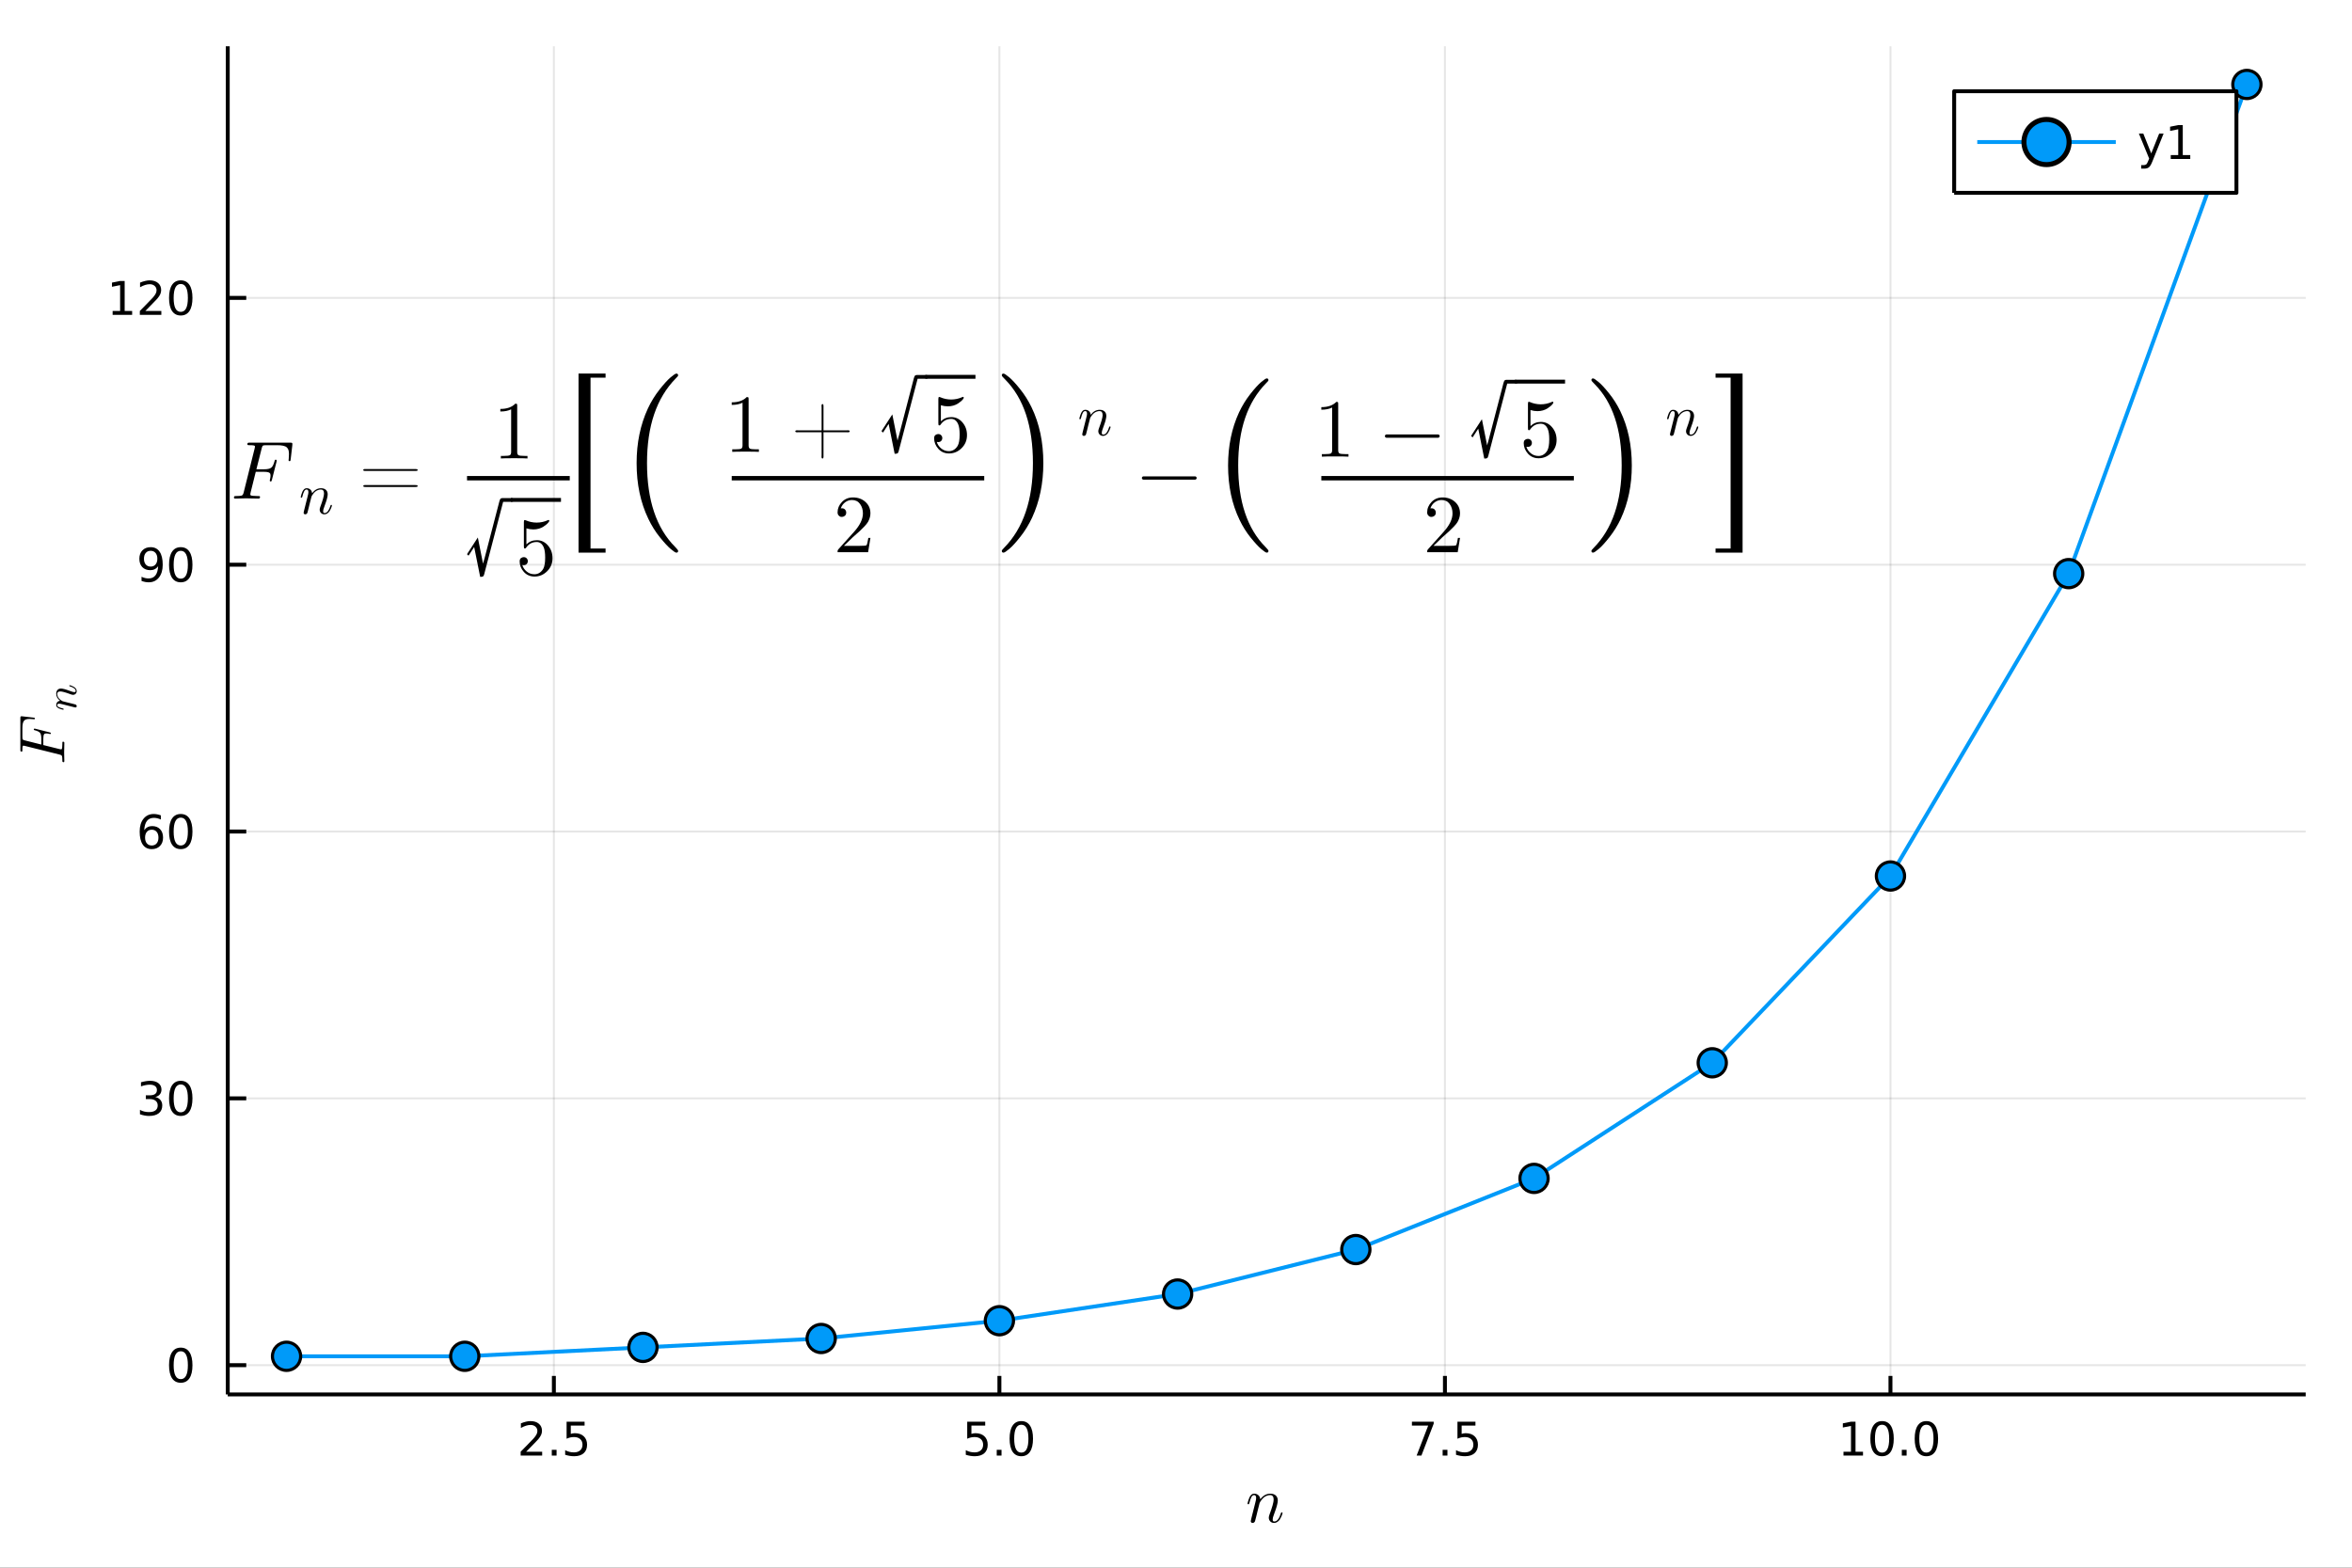 <?xml version="1.0" encoding="utf-8"?>
<svg xmlns="http://www.w3.org/2000/svg" xmlns:xlink="http://www.w3.org/1999/xlink" width="600" height="400" viewBox="0 0 2400 1600">
<rect x="0" y="0" width="2400" height="1600" fill="#333333" stroke="none"/>
<defs>
  <clipPath id="clip520">
    <rect x="0" y="0" width="2400" height="1600"/>
  </clipPath>
</defs>
<path clip-path="url(#clip520)" d="
M0 1600 L2400 1600 L2400 0 L0 0  Z
  " fill="#ffffff" fill-rule="evenodd" fill-opacity="1"/>
<defs>
  <clipPath id="clip521">
    <rect x="480" y="0" width="1681" height="1600"/>
  </clipPath>
</defs>
<defs>
  <clipPath id="clip522">
    <rect x="598" y="456" width="1756" height="793"/>
  </clipPath>
</defs>
<path clip-path="url(#clip520)" d="
M232.389 1423.18 L2352.76 1423.18 L2352.76 47.244 L232.389 47.244  Z
  " fill="#ffffff" fill-rule="evenodd" fill-opacity="1"/>
<defs>
  <clipPath id="clip523">
    <rect x="232" y="47" width="2121" height="1377"/>
  </clipPath>
</defs>
<polyline clip-path="url(#clip523)" style="stroke:#000000; stroke-linecap:butt; stroke-linejoin:round; stroke-width:2; stroke-opacity:0.1; fill:none" points="
  565.174,1423.18 565.174,47.244 
  "/>
<polyline clip-path="url(#clip523)" style="stroke:#000000; stroke-linecap:butt; stroke-linejoin:round; stroke-width:2; stroke-opacity:0.1; fill:none" points="
  1019.8,1423.18 1019.8,47.244 
  "/>
<polyline clip-path="url(#clip523)" style="stroke:#000000; stroke-linecap:butt; stroke-linejoin:round; stroke-width:2; stroke-opacity:0.1; fill:none" points="
  1474.42,1423.18 1474.42,47.244 
  "/>
<polyline clip-path="url(#clip523)" style="stroke:#000000; stroke-linecap:butt; stroke-linejoin:round; stroke-width:2; stroke-opacity:0.1; fill:none" points="
  1929.05,1423.18 1929.05,47.244 
  "/>
<polyline clip-path="url(#clip520)" style="stroke:#000000; stroke-linecap:butt; stroke-linejoin:round; stroke-width:4; stroke-opacity:1; fill:none" points="
  232.389,1423.18 2352.76,1423.18 
  "/>
<polyline clip-path="url(#clip520)" style="stroke:#000000; stroke-linecap:butt; stroke-linejoin:round; stroke-width:4; stroke-opacity:1; fill:none" points="
  565.174,1423.18 565.174,1404.28 
  "/>
<polyline clip-path="url(#clip520)" style="stroke:#000000; stroke-linecap:butt; stroke-linejoin:round; stroke-width:4; stroke-opacity:1; fill:none" points="
  1019.8,1423.18 1019.8,1404.28 
  "/>
<polyline clip-path="url(#clip520)" style="stroke:#000000; stroke-linecap:butt; stroke-linejoin:round; stroke-width:4; stroke-opacity:1; fill:none" points="
  1474.42,1423.18 1474.42,1404.28 
  "/>
<polyline clip-path="url(#clip520)" style="stroke:#000000; stroke-linecap:butt; stroke-linejoin:round; stroke-width:4; stroke-opacity:1; fill:none" points="
  1929.05,1423.18 1929.05,1404.28 
  "/>
<path clip-path="url(#clip520)" d="M536.91 1481.64 L553.23 1481.64 L553.23 1485.58 L531.285 1485.58 L531.285 1481.64 Q533.947 1478.89 538.531 1474.26 Q543.137 1469.61 544.318 1468.27 Q546.563 1465.74 547.443 1464.01 Q548.346 1462.25 548.346 1460.56 Q548.346 1457.8 546.401 1456.07 Q544.48 1454.33 541.378 1454.33 Q539.179 1454.33 536.725 1455.09 Q534.295 1455.86 531.517 1457.41 L531.517 1452.69 Q534.341 1451.55 536.795 1450.97 Q539.248 1450.39 541.285 1450.39 Q546.656 1450.39 549.85 1453.08 Q553.045 1455.77 553.045 1460.26 Q553.045 1462.39 552.234 1464.31 Q551.447 1466.2 549.341 1468.8 Q548.762 1469.47 545.66 1472.69 Q542.559 1475.88 536.91 1481.64 Z" fill="#000000" fill-rule="evenodd" fill-opacity="1" /><path clip-path="url(#clip520)" d="M563.045 1479.7 L567.929 1479.7 L567.929 1485.58 L563.045 1485.58 L563.045 1479.7 Z" fill="#000000" fill-rule="evenodd" fill-opacity="1" /><path clip-path="url(#clip520)" d="M578.16 1451.02 L596.517 1451.02 L596.517 1454.96 L582.443 1454.96 L582.443 1463.43 Q583.461 1463.08 584.48 1462.92 Q585.498 1462.73 586.517 1462.73 Q592.304 1462.73 595.683 1465.9 Q599.063 1469.08 599.063 1474.49 Q599.063 1480.07 595.591 1483.17 Q592.118 1486.25 585.799 1486.25 Q583.623 1486.25 581.355 1485.88 Q579.109 1485.51 576.702 1484.77 L576.702 1480.07 Q578.785 1481.2 581.007 1481.76 Q583.23 1482.32 585.706 1482.32 Q589.711 1482.32 592.049 1480.21 Q594.387 1478.1 594.387 1474.49 Q594.387 1470.88 592.049 1468.77 Q589.711 1466.67 585.706 1466.67 Q583.831 1466.67 581.956 1467.08 Q580.105 1467.5 578.16 1468.38 L578.16 1451.02 Z" fill="#000000" fill-rule="evenodd" fill-opacity="1" /><path clip-path="url(#clip520)" d="M986.963 1451.02 L1005.32 1451.02 L1005.32 1454.96 L991.245 1454.96 L991.245 1463.43 Q992.264 1463.08 993.282 1462.92 Q994.301 1462.73 995.319 1462.73 Q1001.11 1462.73 1004.49 1465.9 Q1007.87 1469.08 1007.87 1474.49 Q1007.87 1480.07 1004.39 1483.17 Q1000.92 1486.25 994.602 1486.25 Q992.426 1486.25 990.157 1485.88 Q987.912 1485.51 985.504 1484.77 L985.504 1480.07 Q987.588 1481.2 989.81 1481.76 Q992.032 1482.32 994.509 1482.32 Q998.514 1482.32 1000.85 1480.21 Q1003.19 1478.1 1003.19 1474.49 Q1003.19 1470.88 1000.85 1468.77 Q998.514 1466.67 994.509 1466.67 Q992.634 1466.67 990.759 1467.08 Q988.907 1467.5 986.963 1468.38 L986.963 1451.02 Z" fill="#000000" fill-rule="evenodd" fill-opacity="1" /><path clip-path="url(#clip520)" d="M1017.08 1479.7 L1021.96 1479.7 L1021.96 1485.58 L1017.08 1485.58 L1017.08 1479.7 Z" fill="#000000" fill-rule="evenodd" fill-opacity="1" /><path clip-path="url(#clip520)" d="M1042.15 1454.1 Q1038.54 1454.1 1036.71 1457.66 Q1034.9 1461.2 1034.9 1468.33 Q1034.9 1475.44 1036.71 1479.01 Q1038.54 1482.55 1042.15 1482.55 Q1045.78 1482.55 1047.59 1479.01 Q1049.42 1475.44 1049.42 1468.33 Q1049.42 1461.2 1047.59 1457.66 Q1045.78 1454.1 1042.15 1454.1 M1042.15 1450.39 Q1047.96 1450.39 1051.01 1455 Q1054.09 1459.58 1054.09 1468.33 Q1054.09 1477.06 1051.01 1481.67 Q1047.96 1486.25 1042.15 1486.25 Q1036.34 1486.25 1033.26 1481.67 Q1030.2 1477.06 1030.2 1468.33 Q1030.2 1459.58 1033.26 1455 Q1036.34 1450.39 1042.15 1450.39 Z" fill="#000000" fill-rule="evenodd" fill-opacity="1" /><path clip-path="url(#clip520)" d="M1440.74 1451.02 L1462.96 1451.02 L1462.96 1453.01 L1450.42 1485.58 L1445.53 1485.58 L1457.34 1454.96 L1440.74 1454.96 L1440.74 1451.02 Z" fill="#000000" fill-rule="evenodd" fill-opacity="1" /><path clip-path="url(#clip520)" d="M1472.08 1479.7 L1476.97 1479.7 L1476.97 1485.58 L1472.08 1485.58 L1472.08 1479.7 Z" fill="#000000" fill-rule="evenodd" fill-opacity="1" /><path clip-path="url(#clip520)" d="M1487.2 1451.02 L1505.56 1451.02 L1505.56 1454.96 L1491.48 1454.96 L1491.48 1463.43 Q1492.5 1463.08 1493.52 1462.92 Q1494.54 1462.73 1495.56 1462.73 Q1501.34 1462.73 1504.72 1465.9 Q1508.1 1469.08 1508.1 1474.49 Q1508.1 1480.07 1504.63 1483.17 Q1501.16 1486.25 1494.84 1486.25 Q1492.66 1486.25 1490.39 1485.88 Q1488.15 1485.51 1485.74 1484.77 L1485.74 1480.07 Q1487.82 1481.2 1490.05 1481.76 Q1492.27 1482.32 1494.75 1482.32 Q1498.75 1482.32 1501.09 1480.21 Q1503.43 1478.1 1503.43 1474.49 Q1503.43 1470.88 1501.09 1468.77 Q1498.75 1466.67 1494.75 1466.67 Q1492.87 1466.67 1491 1467.08 Q1489.14 1467.5 1487.2 1468.38 L1487.2 1451.02 Z" fill="#000000" fill-rule="evenodd" fill-opacity="1" /><path clip-path="url(#clip520)" d="M1881.12 1481.64 L1888.76 1481.64 L1888.76 1455.28 L1880.45 1456.95 L1880.45 1452.69 L1888.71 1451.02 L1893.39 1451.02 L1893.39 1481.64 L1901.03 1481.64 L1901.03 1485.58 L1881.12 1485.58 L1881.12 1481.64 Z" fill="#000000" fill-rule="evenodd" fill-opacity="1" /><path clip-path="url(#clip520)" d="M1920.47 1454.1 Q1916.86 1454.1 1915.03 1457.66 Q1913.22 1461.2 1913.22 1468.33 Q1913.22 1475.44 1915.03 1479.01 Q1916.86 1482.55 1920.47 1482.55 Q1924.1 1482.55 1925.91 1479.01 Q1927.74 1475.44 1927.74 1468.33 Q1927.74 1461.2 1925.91 1457.66 Q1924.1 1454.1 1920.47 1454.1 M1920.47 1450.39 Q1926.28 1450.39 1929.34 1455 Q1932.41 1459.58 1932.41 1468.33 Q1932.41 1477.06 1929.34 1481.67 Q1926.28 1486.25 1920.47 1486.25 Q1914.66 1486.25 1911.58 1481.67 Q1908.53 1477.06 1908.53 1468.33 Q1908.53 1459.58 1911.58 1455 Q1914.66 1450.39 1920.47 1450.39 Z" fill="#000000" fill-rule="evenodd" fill-opacity="1" /><path clip-path="url(#clip520)" d="M1940.63 1479.7 L1945.52 1479.7 L1945.52 1485.58 L1940.63 1485.58 L1940.63 1479.7 Z" fill="#000000" fill-rule="evenodd" fill-opacity="1" /><path clip-path="url(#clip520)" d="M1965.7 1454.1 Q1962.09 1454.1 1960.26 1457.66 Q1958.46 1461.2 1958.46 1468.33 Q1958.46 1475.44 1960.26 1479.01 Q1962.09 1482.55 1965.7 1482.55 Q1969.34 1482.55 1971.14 1479.01 Q1972.97 1475.44 1972.97 1468.33 Q1972.97 1461.2 1971.14 1457.66 Q1969.34 1454.1 1965.7 1454.1 M1965.7 1450.39 Q1971.51 1450.39 1974.57 1455 Q1977.65 1459.58 1977.65 1468.33 Q1977.65 1477.06 1974.57 1481.67 Q1971.51 1486.25 1965.7 1486.25 Q1959.89 1486.25 1956.81 1481.67 Q1953.76 1477.06 1953.76 1468.33 Q1953.76 1459.58 1956.81 1455 Q1959.89 1450.39 1965.7 1450.39 Z" fill="#000000" fill-rule="evenodd" fill-opacity="1" /><path clip-path="url(#clip520)" d="M1308.74 1544.17 Q1308.74 1544.42 1308.45 1545.42 Q1308.16 1546.42 1307.45 1547.97 Q1306.77 1549.51 1305.84 1550.93 Q1304.9 1552.31 1303.36 1553.34 Q1301.84 1554.34 1300.1 1554.34 Q1297.79 1554.34 1296.24 1552.8 Q1294.69 1551.25 1294.69 1548.93 Q1294.69 1547.64 1295.37 1545.87 Q1299.65 1534.44 1299.65 1530.51 Q1299.65 1525.91 1296.08 1525.91 Q1294.31 1525.91 1292.63 1526.58 Q1290.99 1527.23 1289.86 1528.13 Q1288.74 1529.03 1287.71 1530.29 Q1286.71 1531.51 1286.19 1532.35 Q1285.71 1533.15 1285.32 1533.96 L1284.48 1537.24 Q1284.29 1538.14 1283.36 1541.65 L1281.91 1547.61 Q1280.88 1552.06 1280.65 1552.47 Q1280.33 1553.38 1279.62 1553.86 Q1278.91 1554.34 1278.2 1554.34 Q1277.4 1554.34 1276.85 1553.86 Q1276.3 1553.38 1276.3 1552.54 Q1276.3 1552.41 1276.4 1551.93 Q1276.5 1551.44 1276.66 1550.77 Q1276.82 1550.09 1276.88 1549.71 L1280.72 1534.47 Q1281.42 1531.7 1281.59 1530.83 Q1281.78 1529.93 1281.78 1528.93 Q1281.78 1525.91 1279.72 1525.91 Q1278.04 1525.91 1276.95 1527.9 Q1275.85 1529.9 1274.92 1533.76 Q1274.63 1534.83 1274.44 1535.05 Q1274.28 1535.28 1273.79 1535.28 Q1272.99 1535.24 1272.99 1534.6 Q1272.99 1534.44 1273.24 1533.38 Q1273.5 1532.31 1273.99 1530.8 Q1274.5 1529.25 1274.98 1528.22 Q1275.4 1527.45 1275.63 1527.1 Q1275.89 1526.71 1276.5 1525.97 Q1277.14 1525.2 1277.98 1524.84 Q1278.85 1524.46 1279.91 1524.46 Q1282.29 1524.46 1284.03 1526 Q1285.77 1527.52 1286 1530.19 Q1290.28 1524.46 1296.27 1524.46 Q1299.81 1524.46 1301.84 1526.32 Q1303.87 1528.19 1303.87 1531.51 Q1303.87 1532.28 1303.71 1533.28 Q1303.58 1534.25 1303.26 1535.47 Q1302.97 1536.69 1302.71 1537.63 Q1302.46 1538.56 1301.94 1540.08 Q1301.42 1541.56 1301.2 1542.2 Q1300.97 1542.85 1300.43 1544.36 Q1299.91 1545.84 1299.85 1546 Q1298.66 1549 1298.66 1550.7 Q1298.66 1551.83 1299.01 1552.35 Q1299.4 1552.86 1300.23 1552.86 Q1302.49 1552.86 1304.16 1550.64 Q1305.87 1548.38 1306.96 1544.71 Q1307.22 1543.91 1307.35 1543.71 Q1307.51 1543.52 1307.96 1543.52 Q1308.74 1543.52 1308.74 1544.17 Z" fill="#000000" fill-rule="evenodd" fill-opacity="1" /><polyline clip-path="url(#clip523)" style="stroke:#000000; stroke-linecap:butt; stroke-linejoin:round; stroke-width:2; stroke-opacity:0.1; fill:none" points="
  232.389,1393.32 2352.76,1393.32 
  "/>
<polyline clip-path="url(#clip523)" style="stroke:#000000; stroke-linecap:butt; stroke-linejoin:round; stroke-width:2; stroke-opacity:0.1; fill:none" points="
  232.389,1121 2352.76,1121 
  "/>
<polyline clip-path="url(#clip523)" style="stroke:#000000; stroke-linecap:butt; stroke-linejoin:round; stroke-width:2; stroke-opacity:0.1; fill:none" points="
  232.389,848.678 2352.76,848.678 
  "/>
<polyline clip-path="url(#clip523)" style="stroke:#000000; stroke-linecap:butt; stroke-linejoin:round; stroke-width:2; stroke-opacity:0.1; fill:none" points="
  232.389,576.359 2352.76,576.359 
  "/>
<polyline clip-path="url(#clip523)" style="stroke:#000000; stroke-linecap:butt; stroke-linejoin:round; stroke-width:2; stroke-opacity:0.1; fill:none" points="
  232.389,304.041 2352.76,304.041 
  "/>
<polyline clip-path="url(#clip520)" style="stroke:#000000; stroke-linecap:butt; stroke-linejoin:round; stroke-width:4; stroke-opacity:1; fill:none" points="
  232.389,1423.18 232.389,47.244 
  "/>
<polyline clip-path="url(#clip520)" style="stroke:#000000; stroke-linecap:butt; stroke-linejoin:round; stroke-width:4; stroke-opacity:1; fill:none" points="
  232.389,1393.32 251.287,1393.32 
  "/>
<polyline clip-path="url(#clip520)" style="stroke:#000000; stroke-linecap:butt; stroke-linejoin:round; stroke-width:4; stroke-opacity:1; fill:none" points="
  232.389,1121 251.287,1121 
  "/>
<polyline clip-path="url(#clip520)" style="stroke:#000000; stroke-linecap:butt; stroke-linejoin:round; stroke-width:4; stroke-opacity:1; fill:none" points="
  232.389,848.678 251.287,848.678 
  "/>
<polyline clip-path="url(#clip520)" style="stroke:#000000; stroke-linecap:butt; stroke-linejoin:round; stroke-width:4; stroke-opacity:1; fill:none" points="
  232.389,576.359 251.287,576.359 
  "/>
<polyline clip-path="url(#clip520)" style="stroke:#000000; stroke-linecap:butt; stroke-linejoin:round; stroke-width:4; stroke-opacity:1; fill:none" points="
  232.389,304.041 251.287,304.041 
  "/>
<path clip-path="url(#clip520)" d="M184.445 1379.11 Q180.834 1379.11 179.005 1382.68 Q177.2 1386.22 177.2 1393.35 Q177.2 1400.46 179.005 1404.02 Q180.834 1407.56 184.445 1407.56 Q188.079 1407.56 189.885 1404.02 Q191.713 1400.46 191.713 1393.35 Q191.713 1386.22 189.885 1382.68 Q188.079 1379.11 184.445 1379.11 M184.445 1375.41 Q190.255 1375.41 193.311 1380.02 Q196.389 1384.6 196.389 1393.35 Q196.389 1402.08 193.311 1406.68 Q190.255 1411.27 184.445 1411.27 Q178.635 1411.27 175.556 1406.68 Q172.501 1402.08 172.501 1393.35 Q172.501 1384.6 175.556 1380.02 Q178.635 1375.41 184.445 1375.41 Z" fill="#000000" fill-rule="evenodd" fill-opacity="1" /><path clip-path="url(#clip520)" d="M158.45 1119.64 Q161.806 1120.36 163.681 1122.63 Q165.579 1124.9 165.579 1128.23 Q165.579 1133.35 162.061 1136.15 Q158.542 1138.95 152.061 1138.95 Q149.885 1138.95 147.57 1138.51 Q145.279 1138.09 142.825 1137.24 L142.825 1132.72 Q144.769 1133.86 147.084 1134.43 Q149.399 1135.01 151.922 1135.01 Q156.32 1135.01 158.612 1133.28 Q160.927 1131.54 160.927 1128.23 Q160.927 1125.18 158.774 1123.46 Q156.644 1121.73 152.825 1121.73 L148.797 1121.73 L148.797 1117.88 L153.01 1117.88 Q156.459 1117.88 158.288 1116.52 Q160.116 1115.13 160.116 1112.54 Q160.116 1109.87 158.218 1108.46 Q156.343 1107.03 152.825 1107.03 Q150.903 1107.03 148.704 1107.44 Q146.505 1107.86 143.866 1108.74 L143.866 1104.57 Q146.529 1103.83 148.843 1103.46 Q151.181 1103.09 153.241 1103.09 Q158.565 1103.09 161.667 1105.52 Q164.769 1107.93 164.769 1112.05 Q164.769 1114.92 163.126 1116.91 Q161.482 1118.88 158.45 1119.64 Z" fill="#000000" fill-rule="evenodd" fill-opacity="1" /><path clip-path="url(#clip520)" d="M184.445 1106.8 Q180.834 1106.8 179.005 1110.36 Q177.2 1113.9 177.2 1121.03 Q177.2 1128.14 179.005 1131.7 Q180.834 1135.24 184.445 1135.24 Q188.079 1135.24 189.885 1131.7 Q191.713 1128.14 191.713 1121.03 Q191.713 1113.9 189.885 1110.36 Q188.079 1106.8 184.445 1106.8 M184.445 1103.09 Q190.255 1103.09 193.311 1107.7 Q196.389 1112.28 196.389 1121.03 Q196.389 1129.76 193.311 1134.36 Q190.255 1138.95 184.445 1138.95 Q178.635 1138.95 175.556 1134.36 Q172.501 1129.76 172.501 1121.03 Q172.501 1112.28 175.556 1107.7 Q178.635 1103.09 184.445 1103.09 Z" fill="#000000" fill-rule="evenodd" fill-opacity="1" /><path clip-path="url(#clip520)" d="M154.862 846.815 Q151.714 846.815 149.862 848.967 Q148.033 851.12 148.033 854.87 Q148.033 858.597 149.862 860.773 Q151.714 862.926 154.862 862.926 Q158.01 862.926 159.839 860.773 Q161.69 858.597 161.69 854.87 Q161.69 851.12 159.839 848.967 Q158.01 846.815 154.862 846.815 M164.144 832.162 L164.144 836.421 Q162.385 835.588 160.579 835.148 Q158.797 834.708 157.038 834.708 Q152.408 834.708 149.954 837.833 Q147.524 840.958 147.177 847.278 Q148.542 845.264 150.603 844.199 Q152.663 843.111 155.14 843.111 Q160.348 843.111 163.357 846.282 Q166.39 849.43 166.39 854.87 Q166.39 860.194 163.241 863.412 Q160.093 866.629 154.862 866.629 Q148.866 866.629 145.695 862.046 Q142.524 857.44 142.524 848.713 Q142.524 840.518 146.413 835.657 Q150.302 830.773 156.853 830.773 Q158.612 830.773 160.394 831.12 Q162.2 831.468 164.144 832.162 Z" fill="#000000" fill-rule="evenodd" fill-opacity="1" /><path clip-path="url(#clip520)" d="M184.445 834.477 Q180.834 834.477 179.005 838.042 Q177.2 841.583 177.2 848.713 Q177.2 855.819 179.005 859.384 Q180.834 862.926 184.445 862.926 Q188.079 862.926 189.885 859.384 Q191.713 855.819 191.713 848.713 Q191.713 841.583 189.885 838.042 Q188.079 834.477 184.445 834.477 M184.445 830.773 Q190.255 830.773 193.311 835.38 Q196.389 839.963 196.389 848.713 Q196.389 857.44 193.311 862.046 Q190.255 866.629 184.445 866.629 Q178.635 866.629 175.556 862.046 Q172.501 857.44 172.501 848.713 Q172.501 839.963 175.556 835.38 Q178.635 830.773 184.445 830.773 Z" fill="#000000" fill-rule="evenodd" fill-opacity="1" /><path clip-path="url(#clip520)" d="M144.422 592.922 L144.422 588.663 Q146.181 589.496 147.987 589.936 Q149.792 590.376 151.528 590.376 Q156.158 590.376 158.589 587.274 Q161.042 584.149 161.39 577.806 Q160.047 579.797 157.987 580.862 Q155.927 581.926 153.427 581.926 Q148.241 581.926 145.209 578.801 Q142.2 575.653 142.2 570.214 Q142.2 564.89 145.348 561.672 Q148.496 558.454 153.728 558.454 Q159.723 558.454 162.871 563.061 Q166.042 567.644 166.042 576.394 Q166.042 584.565 162.153 589.45 Q158.288 594.311 151.737 594.311 Q149.978 594.311 148.172 593.963 Q146.366 593.616 144.422 592.922 M153.728 578.269 Q156.876 578.269 158.704 576.116 Q160.556 573.964 160.556 570.214 Q160.556 566.487 158.704 564.334 Q156.876 562.158 153.728 562.158 Q150.579 562.158 148.728 564.334 Q146.899 566.487 146.899 570.214 Q146.899 573.964 148.728 576.116 Q150.579 578.269 153.728 578.269 Z" fill="#000000" fill-rule="evenodd" fill-opacity="1" /><path clip-path="url(#clip520)" d="M184.445 562.158 Q180.834 562.158 179.005 565.723 Q177.2 569.265 177.2 576.394 Q177.2 583.501 179.005 587.065 Q180.834 590.607 184.445 590.607 Q188.079 590.607 189.885 587.065 Q191.713 583.501 191.713 576.394 Q191.713 569.265 189.885 565.723 Q188.079 562.158 184.445 562.158 M184.445 558.454 Q190.255 558.454 193.311 563.061 Q196.389 567.644 196.389 576.394 Q196.389 585.121 193.311 589.727 Q190.255 594.311 184.445 594.311 Q178.635 594.311 175.556 589.727 Q172.501 585.121 172.501 576.394 Q172.501 567.644 175.556 563.061 Q178.635 558.454 184.445 558.454 Z" fill="#000000" fill-rule="evenodd" fill-opacity="1" /><path clip-path="url(#clip520)" d="M114.931 317.385 L122.57 317.385 L122.57 291.02 L114.26 292.687 L114.26 288.427 L122.524 286.761 L127.2 286.761 L127.2 317.385 L134.839 317.385 L134.839 321.321 L114.931 321.321 L114.931 317.385 Z" fill="#000000" fill-rule="evenodd" fill-opacity="1" /><path clip-path="url(#clip520)" d="M148.311 317.385 L164.63 317.385 L164.63 321.321 L142.686 321.321 L142.686 317.385 Q145.348 314.631 149.931 310.001 Q154.538 305.349 155.718 304.006 Q157.964 301.483 158.843 299.747 Q159.746 297.987 159.746 296.298 Q159.746 293.543 157.802 291.807 Q155.88 290.071 152.778 290.071 Q150.579 290.071 148.126 290.835 Q145.695 291.599 142.917 293.15 L142.917 288.427 Q145.741 287.293 148.195 286.714 Q150.649 286.136 152.686 286.136 Q158.056 286.136 161.251 288.821 Q164.445 291.506 164.445 295.997 Q164.445 298.126 163.635 300.048 Q162.848 301.946 160.741 304.538 Q160.163 305.21 157.061 308.427 Q153.959 311.622 148.311 317.385 Z" fill="#000000" fill-rule="evenodd" fill-opacity="1" /><path clip-path="url(#clip520)" d="M184.445 289.839 Q180.834 289.839 179.005 293.404 Q177.2 296.946 177.2 304.075 Q177.2 311.182 179.005 314.747 Q180.834 318.288 184.445 318.288 Q188.079 318.288 189.885 314.747 Q191.713 311.182 191.713 304.075 Q191.713 296.946 189.885 293.404 Q188.079 289.839 184.445 289.839 M184.445 286.136 Q190.255 286.136 193.311 290.742 Q196.389 295.325 196.389 304.075 Q196.389 312.802 193.311 317.409 Q190.255 321.992 184.445 321.992 Q178.635 321.992 175.556 317.409 Q172.501 312.802 172.501 304.075 Q172.501 295.325 175.556 290.742 Q178.635 286.136 184.445 286.136 Z" fill="#000000" fill-rule="evenodd" fill-opacity="1" /><path clip-path="url(#clip520)" d="M22.587 731.067 L33.988 732.387 Q35.018 732.484 35.34 732.645 Q35.63 732.806 35.63 733.321 Q35.63 734.094 34.857 734.094 Q34.535 734.094 33.666 733.965 Q31.894 733.772 30.091 733.772 Q28.062 733.772 26.806 734.159 Q25.518 734.513 24.584 735.543 Q23.65 736.574 23.263 738.474 Q22.845 740.374 22.845 743.402 L22.845 752.097 Q22.845 754.223 23.231 754.738 Q23.617 755.221 25.421 755.672 L42.168 759.891 L42.168 753.901 Q42.168 749.714 40.944 748.072 Q39.72 746.429 35.824 745.398 Q35.212 745.237 34.986 745.173 Q34.728 745.076 34.6 744.915 Q34.439 744.722 34.439 744.4 Q34.439 744.11 34.632 743.917 Q34.793 743.724 34.986 743.659 L35.179 743.595 Q35.501 743.595 36.242 743.788 L50.542 747.427 Q51.508 747.685 51.733 747.846 Q51.926 747.975 51.926 748.426 Q51.926 748.748 51.701 748.973 Q51.475 749.199 51.121 749.199 Q50.735 749.134 50.413 749.005 Q48.448 748.555 47.192 748.555 Q46.387 748.555 45.904 748.716 Q45.421 748.877 45.002 749.424 Q44.584 749.972 44.39 751.099 Q44.197 752.226 44.197 754.03 L44.197 760.406 L60.622 764.497 L62.136 764.786 Q62.812 764.786 63.07 764.432 Q63.327 764.046 63.456 762.661 Q63.617 760.6 63.617 759.247 Q63.617 757.572 63.682 757.379 Q63.875 756.993 64.39 756.993 Q64.97 756.993 65.292 757.25 Q65.582 757.508 65.614 757.733 Q65.646 757.959 65.646 758.377 L65.453 768.2 L65.646 776.896 Q65.646 777.894 64.841 777.894 Q64.229 777.894 63.971 777.637 Q63.682 777.379 63.649 777.089 Q63.617 776.799 63.617 776.058 Q63.617 774.448 63.52 773.482 Q63.424 772.516 63.295 771.904 Q63.134 771.26 62.683 770.938 Q62.232 770.583 61.846 770.422 Q61.427 770.261 60.493 770.036 L25.614 761.34 Q24.423 761.018 24.036 761.018 Q23.617 761.018 23.36 761.308 Q23.102 761.566 23.006 762.274 Q22.877 762.983 22.877 763.563 Q22.845 764.11 22.845 765.302 Q22.845 766.075 22.812 766.397 Q22.78 766.687 22.619 766.912 Q22.458 767.137 22.104 767.137 Q21.202 767.137 21.009 766.751 Q20.783 766.332 20.783 765.173 L20.783 732.838 Q20.783 731.55 21.073 731.26 Q21.331 730.938 22.587 731.067 Z" fill="#000000" fill-rule="evenodd" fill-opacity="1" /><path clip-path="url(#clip520)" d="M71.168 699.33 Q71.349 699.33 72.047 699.533 Q72.746 699.736 73.828 700.232 Q74.91 700.705 75.903 701.359 Q76.872 702.013 77.593 703.095 Q78.292 704.155 78.292 705.372 Q78.292 706.995 77.21 708.077 Q76.128 709.159 74.505 709.159 Q73.603 709.159 72.363 708.686 Q64.36 705.688 61.609 705.688 Q58.386 705.688 58.386 708.19 Q58.386 709.43 58.859 710.602 Q59.31 711.752 59.941 712.541 Q60.572 713.33 61.452 714.052 Q62.308 714.75 62.895 715.111 Q63.458 715.449 64.022 715.72 L66.321 716.306 Q66.953 716.441 69.41 717.095 L73.58 718.109 Q76.692 718.831 76.985 718.989 Q77.616 719.214 77.954 719.71 Q78.292 720.206 78.292 720.702 Q78.292 721.266 77.954 721.649 Q77.616 722.032 77.03 722.032 Q76.939 722.032 76.601 721.964 Q76.263 721.897 75.79 721.784 Q75.316 721.671 75.046 721.626 L64.382 718.944 Q62.444 718.448 61.835 718.335 Q61.204 718.2 60.505 718.2 Q58.386 718.2 58.386 719.642 Q58.386 720.815 59.783 721.581 Q61.181 722.348 63.886 723.002 Q64.63 723.204 64.788 723.34 Q64.946 723.452 64.946 723.791 Q64.924 724.354 64.473 724.354 Q64.36 724.354 63.616 724.174 Q62.872 723.993 61.812 723.655 Q60.73 723.295 60.009 722.956 Q59.468 722.663 59.22 722.506 Q58.949 722.325 58.431 721.897 Q57.89 721.446 57.642 720.86 Q57.371 720.251 57.371 719.507 Q57.371 717.839 58.453 716.622 Q59.513 715.404 61.384 715.246 Q57.371 712.248 57.371 708.055 Q57.371 705.575 58.679 704.155 Q59.986 702.734 62.308 702.734 Q62.849 702.734 63.548 702.847 Q64.225 702.937 65.081 703.163 Q65.938 703.366 66.592 703.546 Q67.246 703.726 68.305 704.087 Q69.342 704.448 69.793 704.606 Q70.244 704.763 71.303 705.147 Q72.341 705.507 72.453 705.552 Q74.55 706.387 75.745 706.387 Q76.534 706.387 76.894 706.139 Q77.255 705.868 77.255 705.282 Q77.255 703.704 75.7 702.531 Q74.121 701.337 71.552 700.57 Q70.988 700.39 70.853 700.3 Q70.717 700.187 70.717 699.871 Q70.717 699.33 71.168 699.33 Z" fill="#000000" fill-rule="evenodd" fill-opacity="1" /><polyline clip-path="url(#clip523)" style="stroke:#009af9; stroke-linecap:butt; stroke-linejoin:round; stroke-width:4; stroke-opacity:1; fill:none" points="
  292.4,1384.24 474.249,1384.24 656.099,1375.16 837.949,1366.08 1019.8,1347.93 1201.65,1320.7 1383.5,1275.31 1565.35,1202.69 1747.2,1084.69 1929.05,894.065 
  2110.9,585.437 2292.75,86.186 
  "/>
<circle clip-path="url(#clip523)" cx="292.4" cy="1384.24" r="14.4" fill="#009af9" fill-rule="evenodd" fill-opacity="1" stroke="#000000" stroke-opacity="1" stroke-width="3.2"/>
<circle clip-path="url(#clip523)" cx="474.249" cy="1384.24" r="14.4" fill="#009af9" fill-rule="evenodd" fill-opacity="1" stroke="#000000" stroke-opacity="1" stroke-width="3.2"/>
<circle clip-path="url(#clip523)" cx="656.099" cy="1375.16" r="14.4" fill="#009af9" fill-rule="evenodd" fill-opacity="1" stroke="#000000" stroke-opacity="1" stroke-width="3.2"/>
<circle clip-path="url(#clip523)" cx="837.949" cy="1366.08" r="14.4" fill="#009af9" fill-rule="evenodd" fill-opacity="1" stroke="#000000" stroke-opacity="1" stroke-width="3.2"/>
<circle clip-path="url(#clip523)" cx="1019.8" cy="1347.93" r="14.4" fill="#009af9" fill-rule="evenodd" fill-opacity="1" stroke="#000000" stroke-opacity="1" stroke-width="3.2"/>
<circle clip-path="url(#clip523)" cx="1201.65" cy="1320.7" r="14.4" fill="#009af9" fill-rule="evenodd" fill-opacity="1" stroke="#000000" stroke-opacity="1" stroke-width="3.2"/>
<circle clip-path="url(#clip523)" cx="1383.5" cy="1275.31" r="14.4" fill="#009af9" fill-rule="evenodd" fill-opacity="1" stroke="#000000" stroke-opacity="1" stroke-width="3.2"/>
<circle clip-path="url(#clip523)" cx="1565.35" cy="1202.69" r="14.4" fill="#009af9" fill-rule="evenodd" fill-opacity="1" stroke="#000000" stroke-opacity="1" stroke-width="3.2"/>
<circle clip-path="url(#clip523)" cx="1747.2" cy="1084.69" r="14.4" fill="#009af9" fill-rule="evenodd" fill-opacity="1" stroke="#000000" stroke-opacity="1" stroke-width="3.2"/>
<circle clip-path="url(#clip523)" cx="1929.05" cy="894.065" r="14.4" fill="#009af9" fill-rule="evenodd" fill-opacity="1" stroke="#000000" stroke-opacity="1" stroke-width="3.2"/>
<circle clip-path="url(#clip523)" cx="2110.9" cy="585.437" r="14.4" fill="#009af9" fill-rule="evenodd" fill-opacity="1" stroke="#000000" stroke-opacity="1" stroke-width="3.2"/>
<circle clip-path="url(#clip523)" cx="2292.75" cy="86.186" r="14.4" fill="#009af9" fill-rule="evenodd" fill-opacity="1" stroke="#000000" stroke-opacity="1" stroke-width="3.2"/>
<path clip-path="url(#clip520)" d="
M1994.05 196.789 L2282.08 196.789 L2282.08 93.109 L1994.05 93.109  Z
  " fill="#ffffff" fill-rule="evenodd" fill-opacity="1"/>
<polyline clip-path="url(#clip520)" style="stroke:#000000; stroke-linecap:butt; stroke-linejoin:round; stroke-width:4; stroke-opacity:1; fill:none" points="
  1994.05,196.789 2282.08,196.789 2282.08,93.109 1994.05,93.109 1994.05,196.789 
  "/>
<polyline clip-path="url(#clip520)" style="stroke:#009af9; stroke-linecap:butt; stroke-linejoin:round; stroke-width:4; stroke-opacity:1; fill:none" points="
  2017.61,144.949 2158.97,144.949 
  "/>
<circle clip-path="url(#clip520)" cx="2088.29" cy="144.949" r="23.04" fill="#009af9" fill-rule="evenodd" fill-opacity="1" stroke="#000000" stroke-opacity="1" stroke-width="5.12"/>
<path clip-path="url(#clip520)" d="M2196.37 164.636 Q2194.56 169.266 2192.85 170.678 Q2191.14 172.09 2188.27 172.09 L2184.87 172.09 L2184.87 168.525 L2187.37 168.525 Q2189.12 168.525 2190.1 167.692 Q2191.07 166.858 2192.25 163.756 L2193.01 161.812 L2182.53 136.303 L2187.04 136.303 L2195.14 156.581 L2203.24 136.303 L2207.76 136.303 L2196.37 164.636 Z" fill="#000000" fill-rule="evenodd" fill-opacity="1" /><path clip-path="url(#clip520)" d="M2215.05 158.293 L2222.69 158.293 L2222.69 131.928 L2214.38 133.595 L2214.38 129.335 L2222.64 127.669 L2227.32 127.669 L2227.32 158.293 L2234.96 158.293 L2234.96 162.229 L2215.05 162.229 L2215.05 158.293 Z" fill="#000000" fill-rule="evenodd" fill-opacity="1" /><path clip-path="url(#clip520)" d="M298.322 454.041 L296.642 468.552 Q296.519 469.863 296.314 470.273 Q296.109 470.642 295.453 470.642 Q294.469 470.642 294.469 469.658 Q294.469 469.248 294.633 468.142 Q294.879 465.887 294.879 463.592 Q294.879 461.01 294.387 459.411 Q293.937 457.771 292.625 456.583 Q291.313 455.394 288.895 454.902 Q286.476 454.369 282.623 454.369 L271.556 454.369 Q268.851 454.369 268.195 454.861 Q267.58 455.353 267.007 457.648 L261.637 478.963 L269.261 478.963 Q274.59 478.963 276.68 477.405 Q278.771 475.848 280.082 470.888 Q280.287 470.109 280.369 469.822 Q280.492 469.494 280.697 469.33 Q280.943 469.125 281.353 469.125 Q281.722 469.125 281.968 469.371 Q282.214 469.576 282.296 469.822 L282.378 470.068 Q282.378 470.478 282.132 471.421 L277.5 489.62 Q277.172 490.85 276.967 491.137 Q276.803 491.383 276.229 491.383 Q275.819 491.383 275.532 491.096 Q275.245 490.809 275.245 490.358 Q275.327 489.866 275.491 489.456 Q276.065 486.956 276.065 485.357 Q276.065 484.332 275.86 483.718 Q275.655 483.103 274.959 482.57 Q274.262 482.037 272.827 481.791 Q271.392 481.545 269.097 481.545 L260.981 481.545 L255.776 502.45 L255.407 504.376 Q255.407 505.237 255.857 505.565 Q256.349 505.893 258.112 506.057 Q260.735 506.262 262.457 506.262 Q264.588 506.262 264.834 506.344 Q265.326 506.59 265.326 507.245 Q265.326 507.983 264.998 508.393 Q264.67 508.762 264.383 508.803 Q264.096 508.844 263.563 508.844 L251.062 508.598 L239.995 508.844 Q238.724 508.844 238.724 507.819 Q238.724 507.041 239.052 506.713 Q239.38 506.344 239.749 506.303 Q240.118 506.262 241.06 506.262 Q243.11 506.262 244.34 506.139 Q245.569 506.016 246.348 505.852 Q247.168 505.647 247.578 505.073 Q248.029 504.499 248.233 504.007 Q248.438 503.474 248.725 502.286 L259.792 457.894 Q260.202 456.378 260.202 455.886 Q260.202 455.353 259.833 455.025 Q259.506 454.697 258.604 454.574 Q257.702 454.41 256.964 454.41 Q256.267 454.369 254.751 454.369 Q253.767 454.369 253.357 454.328 Q252.988 454.287 252.701 454.082 Q252.414 453.877 252.414 453.427 Q252.414 452.279 252.906 452.033 Q253.439 451.746 254.915 451.746 L296.068 451.746 Q297.708 451.746 298.076 452.115 Q298.486 452.443 298.322 454.041 Z" fill="#000000" fill-rule="evenodd" fill-opacity="1" /><path clip-path="url(#clip520)" d="M338.72 515.866 Q338.72 516.095 338.462 516.985 Q338.204 517.874 337.572 519.251 Q336.97 520.629 336.138 521.891 Q335.306 523.125 333.929 524.043 Q332.58 524.932 331.031 524.932 Q328.965 524.932 327.587 523.555 Q326.21 522.178 326.21 520.112 Q326.21 518.964 326.813 517.386 Q330.629 507.2 330.629 503.7 Q330.629 499.597 327.444 499.597 Q325.866 499.597 324.374 500.2 Q322.911 500.773 321.906 501.577 Q320.902 502.38 319.984 503.499 Q319.094 504.589 318.635 505.335 Q318.205 506.053 317.861 506.77 L317.115 509.697 Q316.943 510.5 316.11 513.628 L314.819 518.936 Q313.901 522.895 313.7 523.268 Q313.413 524.072 312.782 524.502 Q312.151 524.932 311.52 524.932 Q310.802 524.932 310.315 524.502 Q309.827 524.072 309.827 523.326 Q309.827 523.211 309.913 522.781 Q309.999 522.35 310.142 521.748 Q310.286 521.145 310.343 520.801 L313.758 507.229 Q314.389 504.762 314.532 503.987 Q314.705 503.184 314.705 502.294 Q314.705 499.597 312.868 499.597 Q311.376 499.597 310.401 501.376 Q309.425 503.155 308.593 506.598 Q308.335 507.545 308.163 507.746 Q308.019 507.946 307.589 507.946 Q306.871 507.918 306.871 507.344 Q306.871 507.2 307.101 506.254 Q307.331 505.307 307.761 503.958 Q308.22 502.581 308.65 501.663 Q309.023 500.974 309.224 500.659 Q309.454 500.314 309.999 499.654 Q310.573 498.966 311.319 498.65 Q312.094 498.306 313.04 498.306 Q315.164 498.306 316.713 499.683 Q318.262 501.032 318.463 503.413 Q322.279 498.306 327.616 498.306 Q330.772 498.306 332.58 499.97 Q334.388 501.634 334.388 504.589 Q334.388 505.278 334.244 506.168 Q334.129 507.028 333.842 508.119 Q333.584 509.209 333.355 510.041 Q333.125 510.873 332.666 512.222 Q332.207 513.542 332.006 514.115 Q331.805 514.689 331.317 516.038 Q330.858 517.358 330.801 517.501 Q329.739 520.169 329.739 521.69 Q329.739 522.694 330.055 523.154 Q330.399 523.613 331.145 523.613 Q333.154 523.613 334.646 521.633 Q336.167 519.624 337.142 516.353 Q337.372 515.636 337.486 515.464 Q337.63 515.292 338.032 515.292 Q338.72 515.292 338.72 515.866 Z" fill="#000000" fill-rule="evenodd" fill-opacity="1" /><path clip-path="url(#clip520)" d="M370.666 496.096 Q370.748 495.072 372.346 495.072 L423.788 495.072 Q426.206 495.072 426.247 496.014 Q426.247 497.039 423.952 496.998 L372.92 496.998 Q370.666 497.039 370.666 496.096 M370.666 479.701 Q370.666 478.676 372.428 478.717 L423.706 478.717 Q426.206 478.717 426.247 479.701 Q426.247 480.643 424.116 480.643 L372.346 480.643 Q370.666 480.643 370.666 479.701 Z" fill="#000000" fill-rule="evenodd" fill-opacity="1" /><path clip-path="url(#clip520)" d="M510.546 419.986 L510.546 417.363 Q520.629 417.363 525.835 411.993 Q527.269 411.993 527.515 412.321 Q527.761 412.649 527.761 414.166 L527.761 461.263 Q527.761 463.763 528.991 464.542 Q530.221 465.321 535.59 465.321 L538.254 465.321 L538.254 467.903 Q535.303 467.657 524.646 467.657 Q513.989 467.657 511.079 467.903 L511.079 465.321 L513.743 465.321 Q519.03 465.321 520.301 464.583 Q521.572 463.804 521.572 461.263 L521.572 417.773 Q517.186 419.986 510.546 419.986 Z" fill="#000000" fill-rule="evenodd" fill-opacity="1" /><path clip-path="url(#clip520)" d="
M476.546 490.303 L581.387 490.303 L581.387 485.823 L476.546 485.823  Z
  " fill="#000000" fill-rule="evenodd" fill-opacity="1"/>
<path clip-path="url(#clip520)" d="M476.546 565.602 L487.586 548.574 L492.076 571.169 L492.919 575.285 Q493.106 574.209 493.667 572.385 Q494.275 570.514 494.369 570.046 L509.198 513.115 Q509.291 512.741 509.432 512.133 Q509.619 511.478 509.712 511.244 Q509.806 511.01 509.946 510.542 Q510.087 510.074 510.18 509.934 Q510.274 509.747 510.414 509.419 Q510.554 509.092 510.742 508.998 Q510.929 508.905 511.163 508.718 Q511.396 508.531 511.677 508.484 Q512.005 508.437 512.332 508.39 Q512.66 508.344 513.127 508.344 L521.501 508.344 Q524.448 508.344 524.448 510.262 Q524.448 512.179 521.594 512.179 L513.408 512.179 L494.088 586.044 Q493.807 587.12 493.573 587.541 Q493.386 587.962 492.731 588.337 Q492.076 588.711 490.907 588.711 L489.971 588.711 L483.843 558.257 L478.089 567.145 L476.546 565.602 Z" fill="#000000" fill-rule="evenodd" fill-opacity="1" /><path clip-path="url(#clip520)" d="
M521.304 512.203 L572.427 512.203 L572.427 508.223 L521.304 508.223  Z
  " fill="#000000" fill-rule="evenodd" fill-opacity="1"/>
<path clip-path="url(#clip520)" d="M530.264 573.052 Q530.264 570.551 531.616 569.608 Q532.969 568.625 534.404 568.625 Q536.33 568.625 537.437 569.854 Q538.584 571.043 538.584 572.724 Q538.584 574.404 537.437 575.634 Q536.33 576.823 534.404 576.823 Q533.461 576.823 532.969 576.659 Q534.076 580.512 537.437 583.299 Q540.839 586.086 545.307 586.086 Q550.922 586.086 554.283 580.635 Q556.292 577.109 556.292 569.117 Q556.292 562.066 554.775 558.541 Q552.439 553.172 547.643 553.172 Q540.839 553.172 536.822 559.033 Q536.33 559.771 535.756 559.812 Q534.936 559.812 534.731 559.361 Q534.568 558.869 534.568 557.599 L534.568 532.759 Q534.568 530.751 535.387 530.751 Q535.715 530.751 536.412 530.997 Q541.7 533.333 547.561 533.374 Q553.587 533.374 558.997 530.915 Q559.407 530.669 559.653 530.669 Q560.473 530.669 560.514 531.611 Q560.514 531.939 559.817 532.923 Q559.161 533.866 557.726 535.136 Q556.292 536.366 554.447 537.555 Q552.603 538.743 549.898 539.563 Q547.233 540.342 544.282 540.342 Q540.757 540.342 537.15 539.235 L537.15 555.59 Q541.495 551.327 547.807 551.327 Q554.529 551.327 559.161 556.738 Q563.793 562.148 563.793 569.69 Q563.793 577.601 558.3 583.012 Q552.849 588.423 545.471 588.423 Q538.748 588.423 534.486 583.627 Q530.264 578.831 530.264 573.052 Z" fill="#000000" fill-rule="evenodd" fill-opacity="1" /><path clip-path="url(#clip520)" d="M590.347 564.025 L590.347 381.255 L617.923 381.255 L617.923 385.45 L602.573 385.45 L602.573 559.83 L617.923 559.83 L617.923 564.025 L590.347 564.025 Z" fill="#000000" fill-rule="evenodd" fill-opacity="1" /><path clip-path="url(#clip520)" d="M649.603 472.659 Q649.603 441.784 661.114 416.887 Q666.022 406.447 672.893 397.702 Q679.765 388.957 684.316 385.12 Q688.867 381.282 690.116 381.282 Q691.901 381.282 691.99 383.067 Q691.99 383.96 689.58 386.19 Q660.133 416.173 660.222 472.659 Q660.222 529.324 688.867 558.147 Q691.99 561.27 691.99 562.252 Q691.99 564.036 690.116 564.036 Q688.867 564.036 684.494 560.378 Q680.122 556.719 673.34 548.331 Q666.558 539.943 661.65 529.681 Q649.603 504.784 649.603 472.659 Z" fill="#000000" fill-rule="evenodd" fill-opacity="1" /><path clip-path="url(#clip520)" d="M746.662 413.252 L746.662 410.629 Q756.745 410.629 761.951 405.259 Q763.386 405.259 763.632 405.587 Q763.877 405.915 763.877 407.432 L763.877 454.528 Q763.877 457.029 765.107 457.807 Q766.337 458.586 771.706 458.586 L774.371 458.586 L774.371 461.168 Q771.42 460.923 760.762 460.923 Q750.105 460.923 747.195 461.168 L747.195 458.586 L749.859 458.586 Q755.147 458.586 756.417 457.848 Q757.688 457.07 757.688 454.528 L757.688 411.039 Q753.302 413.252 746.662 413.252 Z" fill="#000000" fill-rule="evenodd" fill-opacity="1" /><path clip-path="url(#clip520)" d="M813.449 441.207 Q811.523 441.207 811.523 440.182 Q811.523 439.157 813.531 439.157 Q813.777 439.157 814.187 439.198 Q814.638 439.239 814.72 439.239 L838.371 439.239 L838.371 415.506 Q838.371 415.424 838.33 415.056 Q838.289 414.646 838.289 414.4 Q838.289 412.391 839.273 412.391 Q840.297 412.391 840.297 414.4 L840.297 439.239 L863.989 439.239 Q864.071 439.239 864.481 439.198 Q864.891 439.157 865.137 439.157 Q867.063 439.157 867.063 440.182 Q867.104 441.207 865.055 441.207 Q864.809 441.207 864.44 441.166 Q864.071 441.125 863.989 441.125 L840.297 441.125 L840.297 466.046 Q840.297 467.973 839.273 467.973 Q838.289 467.973 838.289 465.964 Q838.289 465.718 838.33 465.308 Q838.371 464.939 838.371 464.857 L838.371 441.125 L814.72 441.125 Q814.638 441.125 814.146 441.166 Q813.695 441.207 813.449 441.207 Z" fill="#000000" fill-rule="evenodd" fill-opacity="1" /><path clip-path="url(#clip520)" d="M899.483 439.976 L910.523 422.949 L915.014 445.543 L915.856 449.66 Q916.043 448.584 916.604 446.759 Q917.212 444.888 917.306 444.42 L932.135 387.49 Q932.228 387.115 932.369 386.507 Q932.556 385.852 932.649 385.618 Q932.743 385.385 932.883 384.917 Q933.024 384.449 933.117 384.309 Q933.211 384.122 933.351 383.794 Q933.491 383.467 933.679 383.373 Q933.866 383.279 934.1 383.092 Q934.334 382.905 934.614 382.858 Q934.942 382.812 935.269 382.765 Q935.597 382.718 936.064 382.718 L944.438 382.718 Q947.385 382.718 947.385 384.636 Q947.385 386.554 944.531 386.554 L936.345 386.554 L917.025 460.419 Q916.744 461.495 916.511 461.916 Q916.323 462.337 915.668 462.711 Q915.014 463.085 913.844 463.085 L912.908 463.085 L906.78 432.632 L901.026 441.52 L899.483 439.976 Z" fill="#000000" fill-rule="evenodd" fill-opacity="1" /><path clip-path="url(#clip520)" d="
M944.241 386.578 L995.364 386.578 L995.364 382.597 L944.241 382.597  Z
  " fill="#000000" fill-rule="evenodd" fill-opacity="1"/>
<path clip-path="url(#clip520)" d="M953.201 447.426 Q953.201 444.926 954.553 443.983 Q955.906 442.999 957.341 442.999 Q959.267 442.999 960.374 444.229 Q961.522 445.418 961.522 447.098 Q961.522 448.779 960.374 450.008 Q959.267 451.197 957.341 451.197 Q956.398 451.197 955.906 451.033 Q957.013 454.886 960.374 457.673 Q963.776 460.461 968.244 460.461 Q973.859 460.461 977.22 455.009 Q979.229 451.484 979.229 443.491 Q979.229 436.441 977.712 432.916 Q975.376 427.546 970.58 427.546 Q963.776 427.546 959.759 433.408 Q959.267 434.146 958.693 434.187 Q957.873 434.187 957.669 433.736 Q957.505 433.244 957.505 431.973 L957.505 407.134 Q957.505 405.125 958.324 405.125 Q958.652 405.125 959.349 405.371 Q964.637 407.708 970.498 407.748 Q976.524 407.748 981.934 405.289 Q982.344 405.043 982.59 405.043 Q983.41 405.043 983.451 405.986 Q983.451 406.314 982.754 407.298 Q982.098 408.24 980.664 409.511 Q979.229 410.741 977.384 411.929 Q975.54 413.118 972.835 413.938 Q970.17 414.717 967.219 414.717 Q963.694 414.717 960.087 413.61 L960.087 429.965 Q964.432 425.702 970.744 425.702 Q977.466 425.702 982.098 431.112 Q986.73 436.523 986.73 444.065 Q986.73 451.976 981.237 457.387 Q975.786 462.797 968.408 462.797 Q961.686 462.797 957.423 458.001 Q953.201 453.206 953.201 447.426 Z" fill="#000000" fill-rule="evenodd" fill-opacity="1" /><path clip-path="url(#clip520)" d="
M746.662 490.303 L1004.32 490.303 L1004.32 485.823 L746.662 485.823  Z
  " fill="#000000" fill-rule="evenodd" fill-opacity="1"/>
<path clip-path="url(#clip520)" d="M854.662 563.598 Q854.662 562.081 854.785 561.63 Q854.949 561.179 855.605 560.483 L871.714 542.529 Q880.526 532.61 880.526 523.961 Q880.526 518.346 877.575 514.329 Q874.665 510.312 869.295 510.312 Q865.606 510.312 862.491 512.566 Q859.376 514.821 857.941 518.838 Q858.187 518.756 859.048 518.756 Q861.138 518.756 862.286 520.067 Q863.475 521.379 863.475 523.141 Q863.475 525.396 861.999 526.503 Q860.564 527.568 859.13 527.568 Q858.556 527.568 857.777 527.445 Q857.039 527.322 855.851 526.175 Q854.662 524.986 854.662 522.895 Q854.662 517.034 859.089 512.361 Q863.557 507.688 870.361 507.688 Q878.067 507.688 883.109 512.279 Q888.191 516.829 888.191 523.961 Q888.191 526.462 887.412 528.757 Q886.675 531.011 885.65 532.774 Q884.666 534.536 881.961 537.365 Q879.256 540.193 877.083 542.201 Q874.911 544.21 870.033 548.473 L861.138 557.122 L876.263 557.122 Q883.641 557.122 884.215 556.466 Q885.035 555.277 886.06 549.006 L888.191 549.006 L885.814 563.598 L854.662 563.598 Z" fill="#000000" fill-rule="evenodd" fill-opacity="1" /><path clip-path="url(#clip520)" d="M1022.24 562.252 Q1022.24 561.359 1024.56 559.128 Q1054.01 529.145 1054.01 472.659 Q1054.01 415.995 1025.72 387.35 Q1022.24 384.049 1022.24 383.067 Q1022.24 381.282 1024.03 381.282 Q1025.28 381.282 1029.65 384.941 Q1034.11 388.6 1040.8 396.988 Q1047.59 405.376 1052.58 415.638 Q1064.63 440.535 1064.63 472.659 Q1064.63 503.535 1053.12 528.431 Q1048.21 538.872 1041.34 547.617 Q1034.47 556.362 1029.92 560.199 Q1025.37 564.036 1024.03 564.036 Q1022.24 564.036 1022.24 562.252 Z" fill="#000000" fill-rule="evenodd" fill-opacity="1" /><path clip-path="url(#clip520)" d="M1133.23 435.815 Q1133.23 436.045 1132.97 436.934 Q1132.71 437.824 1132.08 439.201 Q1131.48 440.578 1130.65 441.841 Q1129.82 443.074 1128.44 443.993 Q1127.09 444.882 1125.54 444.882 Q1123.48 444.882 1122.1 443.505 Q1120.72 442.127 1120.72 440.062 Q1120.72 438.914 1121.32 437.336 Q1125.14 427.15 1125.14 423.65 Q1125.14 419.547 1121.96 419.547 Q1120.38 419.547 1118.89 420.149 Q1117.42 420.723 1116.42 421.526 Q1115.41 422.33 1114.5 423.449 Q1113.61 424.539 1113.15 425.285 Q1112.72 426.002 1112.37 426.72 L1111.63 429.646 Q1111.45 430.45 1110.62 433.577 L1109.33 438.885 Q1108.41 442.845 1108.21 443.218 Q1107.92 444.021 1107.29 444.452 Q1106.66 444.882 1106.03 444.882 Q1105.31 444.882 1104.83 444.452 Q1104.34 444.021 1104.34 443.275 Q1104.34 443.16 1104.42 442.73 Q1104.51 442.3 1104.65 441.697 Q1104.8 441.095 1104.85 440.75 L1108.27 427.179 Q1108.9 424.711 1109.04 423.936 Q1109.22 423.133 1109.22 422.244 Q1109.22 419.547 1107.38 419.547 Q1105.89 419.547 1104.91 421.325 Q1103.94 423.104 1103.1 426.547 Q1102.85 427.494 1102.67 427.695 Q1102.53 427.896 1102.1 427.896 Q1101.38 427.867 1101.38 427.293 Q1101.38 427.15 1101.61 426.203 Q1101.84 425.256 1102.27 423.908 Q1102.73 422.531 1103.16 421.612 Q1103.53 420.924 1103.74 420.608 Q1103.97 420.264 1104.51 419.604 Q1105.08 418.915 1105.83 418.6 Q1106.6 418.255 1107.55 418.255 Q1109.67 418.255 1111.22 419.633 Q1112.77 420.981 1112.97 423.363 Q1116.79 418.255 1122.13 418.255 Q1125.28 418.255 1127.09 419.92 Q1128.9 421.584 1128.9 424.539 Q1128.9 425.228 1128.76 426.117 Q1128.64 426.978 1128.35 428.068 Q1128.1 429.158 1127.87 429.991 Q1127.64 430.823 1127.18 432.171 Q1126.72 433.491 1126.52 434.065 Q1126.32 434.639 1125.83 435.987 Q1125.37 437.307 1125.31 437.451 Q1124.25 440.119 1124.25 441.64 Q1124.25 442.644 1124.57 443.103 Q1124.91 443.562 1125.66 443.562 Q1127.67 443.562 1129.16 441.582 Q1130.68 439.574 1131.65 436.303 Q1131.88 435.586 1132 435.413 Q1132.14 435.241 1132.54 435.241 Q1133.23 435.241 1133.23 435.815 Z" fill="#000000" fill-rule="evenodd" fill-opacity="1" /><path clip-path="url(#clip520)" d="M1220.59 486.669 Q1221.09 487.161 1221.09 487.858 Q1221.09 488.554 1220.59 489.046 Q1220.1 489.538 1219.41 489.538 L1166.86 489.538 Q1166.16 489.538 1165.67 489.046 Q1165.18 488.554 1165.18 487.858 Q1165.18 487.161 1165.67 486.669 Q1166.16 486.177 1166.86 486.177 L1219.41 486.177 Q1220.1 486.177 1220.59 486.669 Z" fill="#000000" fill-rule="evenodd" fill-opacity="1" /><path clip-path="url(#clip520)" d="M1253.14 475.117 Q1253.14 445.078 1264.34 420.856 Q1269.11 410.699 1275.8 402.191 Q1282.48 393.683 1286.91 389.95 Q1291.34 386.217 1292.55 386.217 Q1294.29 386.217 1294.37 387.953 Q1294.37 388.821 1292.03 390.991 Q1263.38 420.162 1263.47 475.117 Q1263.47 530.245 1291.34 558.287 Q1294.37 561.325 1294.37 562.28 Q1294.37 564.017 1292.55 564.017 Q1291.34 564.017 1287.08 560.457 Q1282.83 556.898 1276.23 548.737 Q1269.63 540.576 1264.86 530.592 Q1253.14 506.37 1253.14 475.117 Z" fill="#000000" fill-rule="evenodd" fill-opacity="1" /><path clip-path="url(#clip520)" d="M1348.29 418.158 L1348.29 415.535 Q1358.38 415.535 1363.58 410.165 Q1365.02 410.165 1365.26 410.493 Q1365.51 410.821 1365.51 412.338 L1365.51 459.434 Q1365.51 461.935 1366.74 462.714 Q1367.97 463.492 1373.34 463.492 L1376 463.492 L1376 466.075 Q1373.05 465.829 1362.39 465.829 Q1351.74 465.829 1348.83 466.075 L1348.83 463.492 L1351.49 463.492 Q1356.78 463.492 1358.05 462.755 Q1359.32 461.976 1359.32 459.434 L1359.32 415.945 Q1354.93 418.158 1348.29 418.158 Z" fill="#000000" fill-rule="evenodd" fill-opacity="1" /><path clip-path="url(#clip520)" d="M1468.57 443.9 Q1469.06 444.391 1469.06 445.088 Q1469.06 445.785 1468.57 446.277 Q1468.08 446.769 1467.38 446.769 L1414.84 446.769 Q1414.14 446.769 1413.65 446.277 Q1413.15 445.785 1413.15 445.088 Q1413.15 444.391 1413.65 443.9 Q1414.14 443.408 1414.84 443.408 L1467.38 443.408 Q1468.08 443.408 1468.57 443.9 Z" fill="#000000" fill-rule="evenodd" fill-opacity="1" /><path clip-path="url(#clip520)" d="M1501.11 444.883 L1512.15 427.855 L1516.65 450.449 L1517.49 454.566 Q1517.67 453.49 1518.24 451.666 Q1518.84 449.794 1518.94 449.327 L1533.77 392.396 Q1533.86 392.022 1534 391.414 Q1534.19 390.759 1534.28 390.525 Q1534.37 390.291 1534.52 389.823 Q1534.66 389.355 1534.75 389.215 Q1534.84 389.028 1534.98 388.7 Q1535.12 388.373 1535.31 388.279 Q1535.5 388.186 1535.73 387.999 Q1535.97 387.812 1536.25 387.765 Q1536.57 387.718 1536.9 387.671 Q1537.23 387.624 1537.7 387.624 L1546.07 387.624 Q1549.02 387.624 1549.02 389.542 Q1549.02 391.46 1546.16 391.46 L1537.98 391.46 L1518.66 465.325 Q1518.38 466.401 1518.14 466.822 Q1517.96 467.243 1517.3 467.617 Q1516.65 467.992 1515.48 467.992 L1514.54 467.992 L1508.41 437.538 L1502.66 446.426 L1501.11 444.883 Z" fill="#000000" fill-rule="evenodd" fill-opacity="1" /><path clip-path="url(#clip520)" d="
M1545.87 391.484 L1597 391.484 L1597 387.504 L1545.87 387.504  Z
  " fill="#000000" fill-rule="evenodd" fill-opacity="1"/>
<path clip-path="url(#clip520)" d="M1554.83 452.332 Q1554.83 449.832 1556.19 448.889 Q1557.54 447.906 1558.97 447.906 Q1560.9 447.906 1562.01 449.135 Q1563.15 450.324 1563.15 452.004 Q1563.15 453.685 1562.01 454.915 Q1560.9 456.103 1558.97 456.103 Q1558.03 456.103 1557.54 455.939 Q1558.64 459.792 1562.01 462.58 Q1565.41 465.367 1569.88 465.367 Q1575.49 465.367 1578.85 459.915 Q1580.86 456.39 1580.86 448.397 Q1580.86 441.347 1579.34 437.822 Q1577.01 432.453 1572.21 432.453 Q1565.41 432.453 1561.39 438.314 Q1560.9 439.052 1560.33 439.093 Q1559.51 439.093 1559.3 438.642 Q1559.14 438.15 1559.14 436.879 L1559.14 412.04 Q1559.14 410.031 1559.96 410.031 Q1560.28 410.031 1560.98 410.277 Q1566.27 412.614 1572.13 412.655 Q1578.16 412.655 1583.57 410.195 Q1583.98 409.949 1584.22 409.949 Q1585.04 409.949 1585.08 410.892 Q1585.08 411.22 1584.39 412.204 Q1583.73 413.147 1582.3 414.417 Q1580.86 415.647 1579.02 416.836 Q1577.17 418.024 1574.47 418.844 Q1571.8 419.623 1568.85 419.623 Q1565.33 419.623 1561.72 418.516 L1561.72 434.871 Q1566.06 430.608 1572.38 430.608 Q1579.1 430.608 1583.73 436.019 Q1588.36 441.429 1588.36 448.971 Q1588.36 456.882 1582.87 462.293 Q1577.42 467.703 1570.04 467.703 Q1563.32 467.703 1559.05 462.908 Q1554.83 458.112 1554.83 452.332 Z" fill="#000000" fill-rule="evenodd" fill-opacity="1" /><path clip-path="url(#clip520)" d="
M1348.29 490.303 L1605.96 490.303 L1605.96 485.823 L1348.29 485.823  Z
  " fill="#000000" fill-rule="evenodd" fill-opacity="1"/>
<path clip-path="url(#clip520)" d="M1456.29 563.598 Q1456.29 562.081 1456.42 561.63 Q1456.58 561.179 1457.24 560.483 L1473.35 542.529 Q1482.16 532.61 1482.16 523.961 Q1482.16 518.346 1479.21 514.329 Q1476.3 510.312 1470.93 510.312 Q1467.24 510.312 1464.12 512.566 Q1461.01 514.821 1459.57 518.838 Q1459.82 518.756 1460.68 518.756 Q1462.77 518.756 1463.92 520.067 Q1465.11 521.379 1465.11 523.141 Q1465.11 525.396 1463.63 526.503 Q1462.2 527.568 1460.76 527.568 Q1460.19 527.568 1459.41 527.445 Q1458.67 527.322 1457.48 526.175 Q1456.29 524.986 1456.29 522.895 Q1456.29 517.034 1460.72 512.361 Q1465.19 507.688 1471.99 507.688 Q1479.7 507.688 1484.74 512.279 Q1489.82 516.829 1489.82 523.961 Q1489.82 526.462 1489.04 528.757 Q1488.31 531.011 1487.28 532.774 Q1486.3 534.536 1483.59 537.365 Q1480.89 540.193 1478.71 542.201 Q1476.54 544.21 1471.66 548.473 L1462.77 557.122 L1477.9 557.122 Q1485.27 557.122 1485.85 556.466 Q1486.67 555.277 1487.69 549.006 L1489.82 549.006 L1487.45 563.598 L1456.29 563.598 Z" fill="#000000" fill-rule="evenodd" fill-opacity="1" /><path clip-path="url(#clip520)" d="M1623.88 562.28 Q1623.88 561.412 1626.13 559.242 Q1654.78 530.071 1654.78 475.117 Q1654.78 419.988 1627.26 392.12 Q1623.88 388.908 1623.88 387.953 Q1623.88 386.217 1625.61 386.217 Q1626.83 386.217 1631.08 389.776 Q1635.42 393.335 1641.93 401.496 Q1648.53 409.657 1653.39 419.641 Q1665.11 443.863 1665.11 475.117 Q1665.11 505.155 1653.91 529.377 Q1649.14 539.534 1642.45 548.042 Q1635.77 556.55 1631.34 560.283 Q1626.91 564.017 1625.61 564.017 Q1623.88 564.017 1623.88 562.28 Z" fill="#000000" fill-rule="evenodd" fill-opacity="1" /><path clip-path="url(#clip520)" d="M1732.96 435.815 Q1732.96 436.045 1732.7 436.934 Q1732.44 437.824 1731.81 439.201 Q1731.21 440.578 1730.38 441.841 Q1729.55 443.074 1728.17 443.993 Q1726.82 444.882 1725.27 444.882 Q1723.21 444.882 1721.83 443.505 Q1720.45 442.127 1720.45 440.062 Q1720.45 438.914 1721.05 437.336 Q1724.87 427.15 1724.87 423.65 Q1724.87 419.547 1721.68 419.547 Q1720.11 419.547 1718.61 420.149 Q1717.15 420.723 1716.15 421.526 Q1715.14 422.33 1714.22 423.449 Q1713.34 424.539 1712.88 425.285 Q1712.45 426.002 1712.1 426.72 L1711.36 429.646 Q1711.18 430.45 1710.35 433.577 L1709.06 438.885 Q1708.14 442.845 1707.94 443.218 Q1707.65 444.021 1707.02 444.452 Q1706.39 444.882 1705.76 444.882 Q1705.04 444.882 1704.56 444.452 Q1704.07 444.021 1704.07 443.275 Q1704.07 443.16 1704.15 442.73 Q1704.24 442.3 1704.38 441.697 Q1704.53 441.095 1704.58 440.75 L1708 427.179 Q1708.63 424.711 1708.77 423.936 Q1708.95 423.133 1708.95 422.244 Q1708.95 419.547 1707.11 419.547 Q1705.62 419.547 1704.64 421.325 Q1703.67 423.104 1702.83 426.547 Q1702.58 427.494 1702.4 427.695 Q1702.26 427.896 1701.83 427.896 Q1701.11 427.867 1701.11 427.293 Q1701.11 427.15 1701.34 426.203 Q1701.57 425.256 1702 423.908 Q1702.46 422.531 1702.89 421.612 Q1703.26 420.924 1703.47 420.608 Q1703.69 420.264 1704.24 419.604 Q1704.81 418.915 1705.56 418.6 Q1706.33 418.255 1707.28 418.255 Q1709.4 418.255 1710.95 419.633 Q1712.5 420.981 1712.7 423.363 Q1716.52 418.255 1721.86 418.255 Q1725.01 418.255 1726.82 419.92 Q1728.63 421.584 1728.63 424.539 Q1728.63 425.228 1728.49 426.117 Q1728.37 426.978 1728.08 428.068 Q1727.83 429.158 1727.6 429.991 Q1727.37 430.823 1726.91 432.171 Q1726.45 433.491 1726.25 434.065 Q1726.05 434.639 1725.56 435.987 Q1725.1 437.307 1725.04 437.451 Q1723.98 440.119 1723.98 441.64 Q1723.98 442.644 1724.3 443.103 Q1724.64 443.562 1725.39 443.562 Q1727.39 443.562 1728.89 441.582 Q1730.41 439.574 1731.38 436.303 Q1731.61 435.586 1731.73 435.413 Q1731.87 435.241 1732.27 435.241 Q1732.96 435.241 1732.96 435.815 Z" fill="#000000" fill-rule="evenodd" fill-opacity="1" /><path clip-path="url(#clip520)" d="M1750.58 559.83 L1765.93 559.83 L1765.93 385.45 L1750.58 385.45 L1750.58 381.255 L1778.15 381.255 L1778.15 564.025 L1750.58 564.025 L1750.58 559.83 Z" fill="#000000" fill-rule="evenodd" fill-opacity="1" /></svg>
